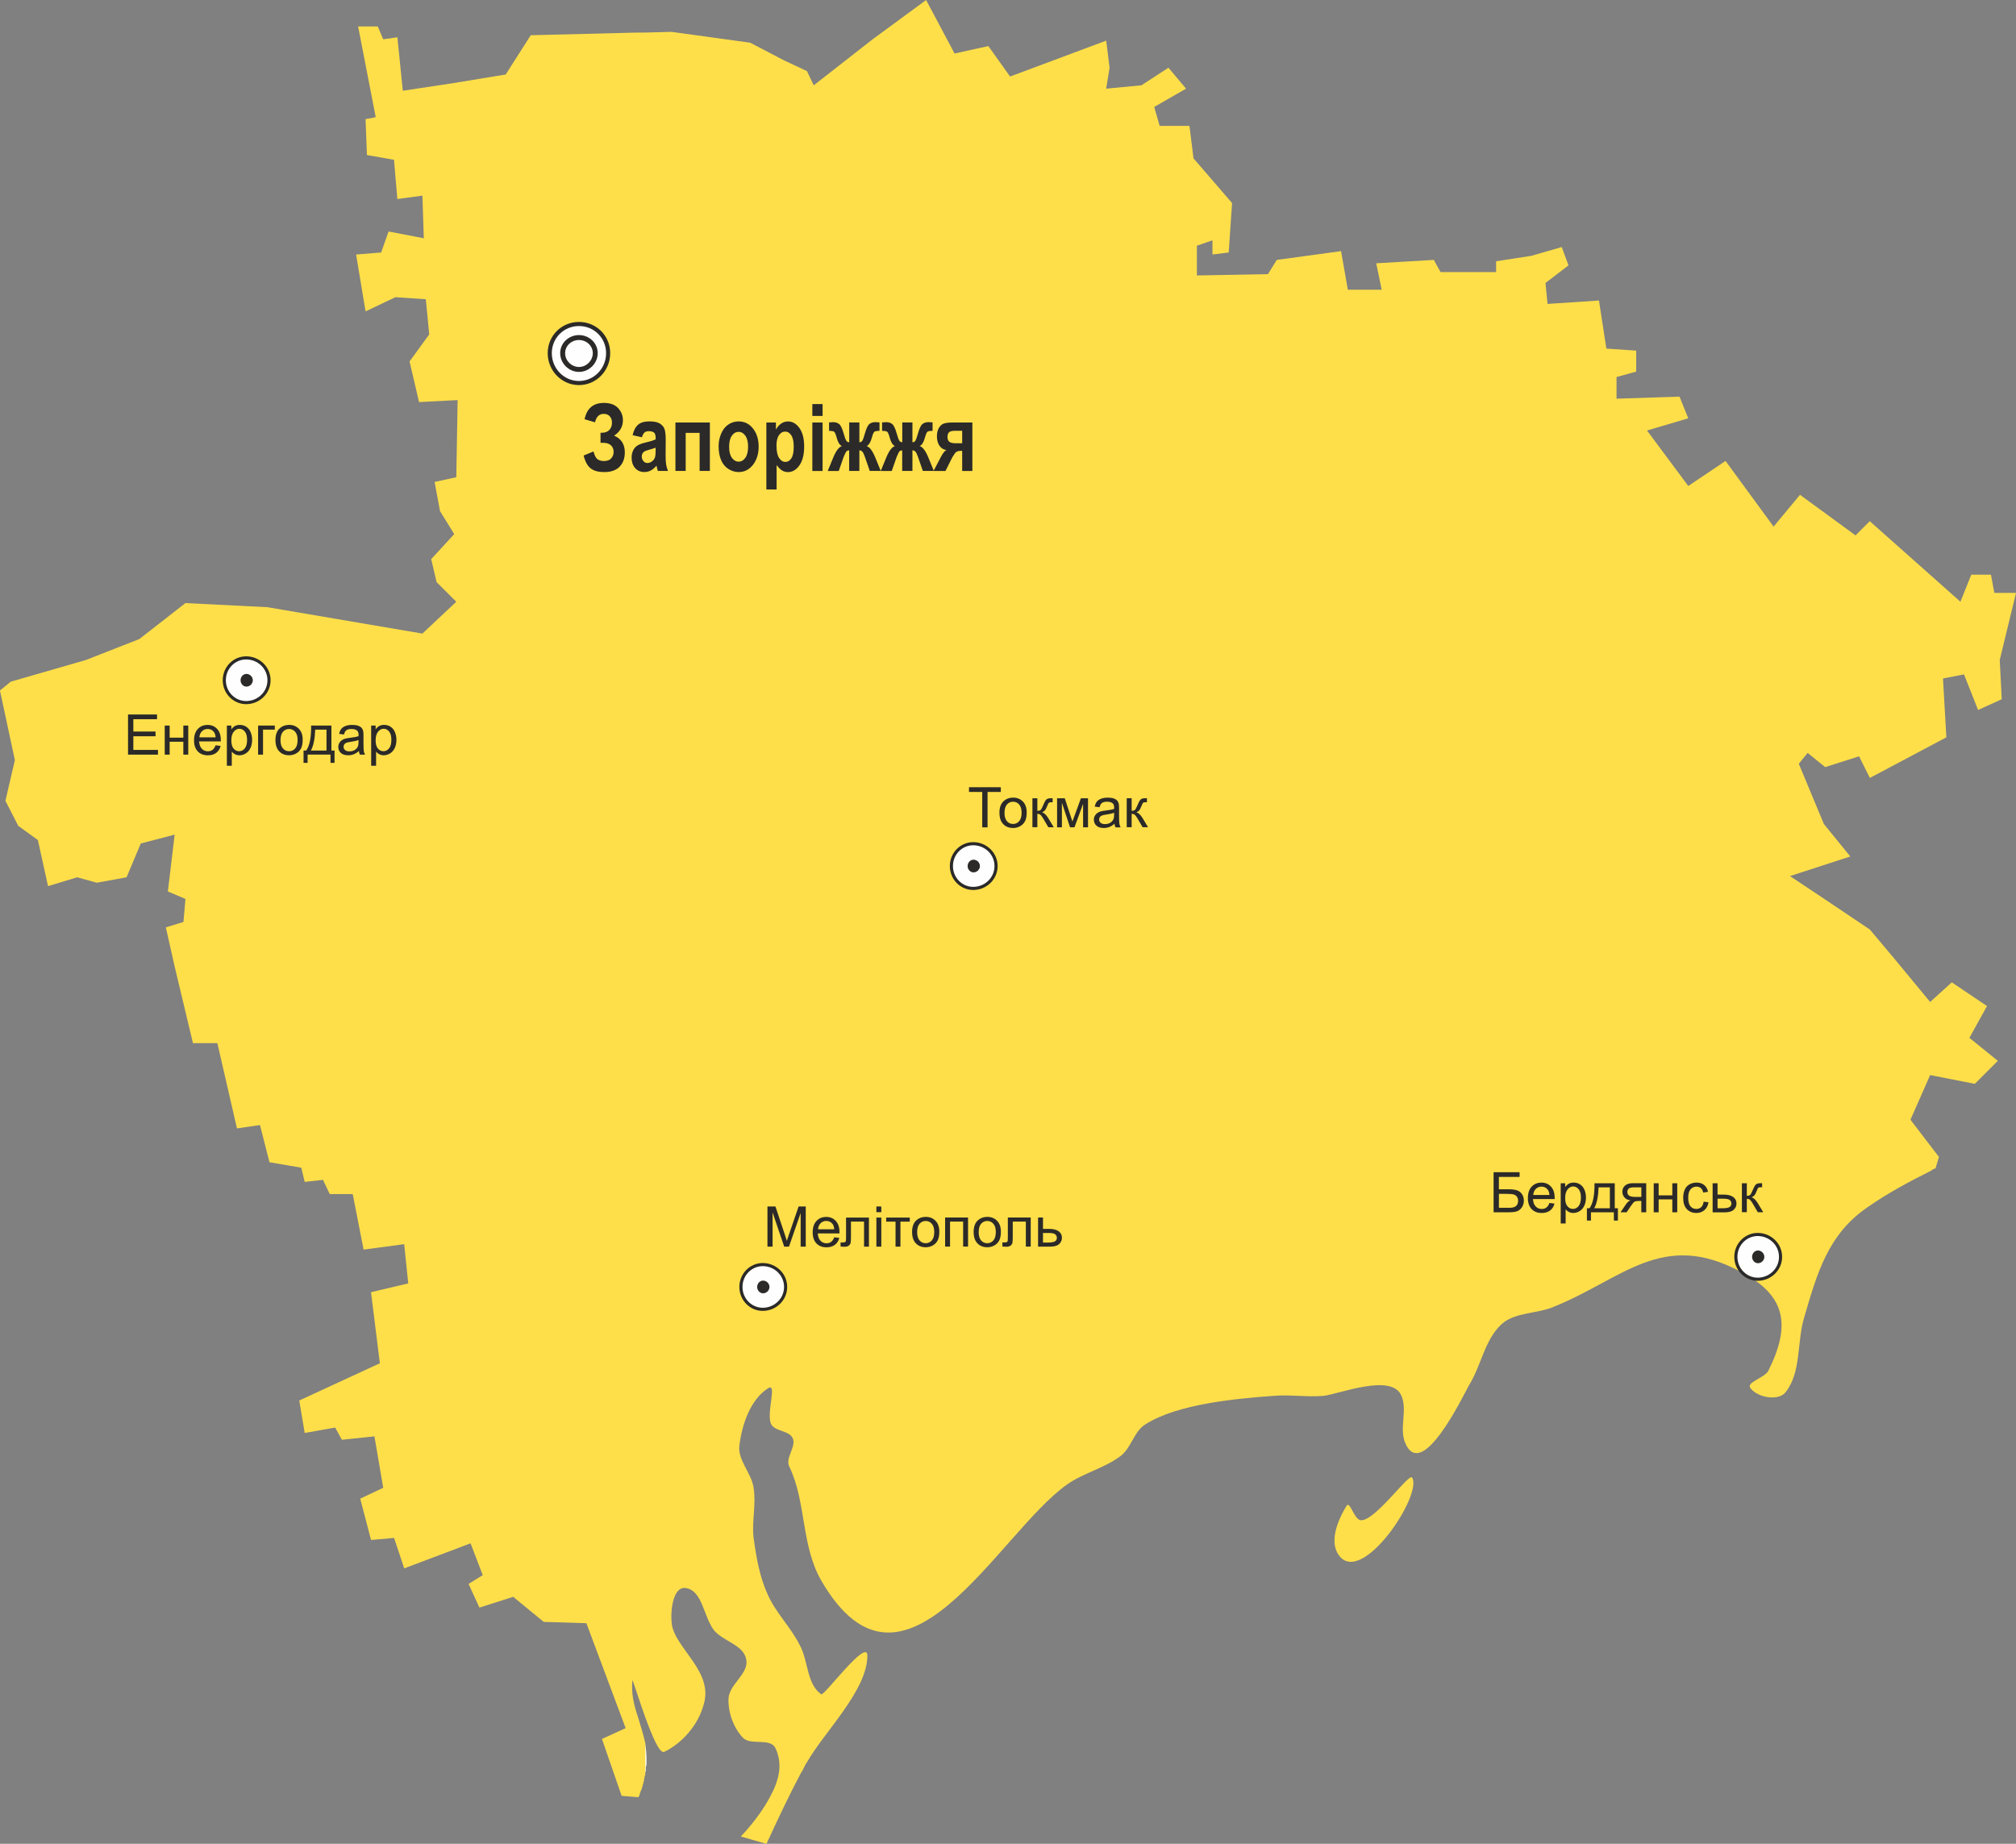 <?xml version="1.0" encoding="UTF-8" standalone="no"?>
<!-- Created with Inkscape (http://www.inkscape.org/) -->

<svg
   xmlns:svg="http://www.w3.org/2000/svg"
   xmlns="http://www.w3.org/2000/svg"
   version="1.1"
   width="76.085mm"
   height="69.594mm"
   viewBox="0 0 76.085 69.594"
   id="svg2"
   xml:space="preserve"
   style="fill-rule:evenodd">
 <rect x="0" y="0" width="76.085" height="69.594" fill="#808080" stroke="none"/>
 <defs
   id="defs4">
  <style
   type="text/css"
   id="style6" />
 </defs>
 <g
   id="Layer_x0020_1">
  
  <g
   id="_322659008">
   <path
   d="m 24.348,65.788 0,1.175 0,-0.026 c 0,0 0,0 0,-0.025 l 0,-0.024 0.026,-0.025 c 0,-0.026 0,-0.026 0,-0.026 0,-0.051 0,-0.077 0,-0.128 0,0 0,0 0,-0.026 0.026,-0.024 0.026,-0.077 0.026,-0.126 l 0,-0.026 c 0,-0.051 0,-0.102 0,-0.155 0,-0.203 -0.026,-0.408 -0.052,-0.587 z"
   id="_328422088"
   style="fill:#fefefe" />
   <polygon
   points="24.348,66.937 24.348,66.963 "
   id="_328422016"
   style="fill:#fefefe" />
   <g
   id="g13">
    <path
   d="m 53.294,55.774 c 0.41,0.638 -1.89,4.112 -2.759,2.937 -0.383,-0.511 -0.05,-1.329 0.281,-1.866 0.129,-0.229 0.282,0.511 0.537,0.537 0.536,0.051 1.839,-1.814 1.941,-1.609 z"
   id="_328421920"
   style="fill:#ffdf49" />
    <path
   d="m 74.653,26.799 0.894,-0.407 -0.076,-1.482 0.614,-2.531 -0.818,0 -0.128,-0.688 -0.741,0 -0.41,1.022 -3.423,-3.041 -0.536,0.537 -2.096,-1.532 -0.996,1.2 -1.814,-2.478 -1.407,0.945 -1.557,-2.095 1.557,-0.46 -0.331,-0.818 -2.376,0.078 0,-0.818 0.741,-0.205 0,-0.791 -1.125,-0.077 -0.279,-1.815 -1.942,0.129 -0.076,-0.792 0.868,-0.664 -0.255,-0.69 -1.151,0.332 -1.326,0.204 0,0.409 -2.096,0 -0.255,-0.46 -2.173,0.127 0.206,0.997 -1.278,0 -0.256,-1.456 -2.426,0.332 -0.332,0.536 -2.683,0.051 0,-1.124 0.589,-0.204 0,0.536 0.612,-0.076 0.127,-1.866 -1.455,-1.686 -0.154,-1.227 -1.124,0 -0.205,-0.715 1.201,-0.689 -0.664,-0.791 -1.02,0.664 -1.33,0.127 0.128,-0.791 -0.128,-1.022 -3.627,1.355 -0.82,-1.15 -1.275,0.281 -1.074,-2.019 -2.018,1.482 -2.223,1.738 -0.255,-0.536 -0.869,-0.408 -1.278,-0.666 -2.963,-0.408 -0.996,0.026 -0.281,0 -4.038,0.101 -0.945,1.482 -2.018,0.332 -1.866,0.281 -0.204,-2.018 -0.536,0.076 -0.205,-0.485 -0.741,0 0.664,3.424 -0.383,0.076 0.052,1.354 1.021,0.179 0.127,1.481 0.946,-0.128 0.052,1.61 -1.329,-0.256 -0.281,0.793 -0.945,0.076 0.358,2.146 1.124,-0.535 1.149,0.076 0.077,0.792 0.052,0.536 -0.742,1.021 0.358,1.534 1.456,-0.076 -0.05,2.912 -0.819,0.179 0.204,1.099 0.537,0.869 -0.869,0.945 0.204,0.868 0.742,0.741 -1.279,1.201 -5.85,-0.996 -3.093,-0.155 -1.737,1.356 -2.018,0.792 -2.836,0.818 -0.409,0.333 0.563,2.63 -0.357,1.534 0.485,0.945 0.741,0.537 0.382,1.738 1.1,-0.333 0.742,0.205 1.122,-0.205 0.537,-1.277 1.278,-0.333 -0.256,2.146 0.664,0.281 -0.075,0.869 -0.665,0.205 0.333,1.481 0.69,2.888 0.921,0 0.74,3.219 0.868,-0.128 0.359,1.405 1.2,0.205 0.129,0.536 0.69,-0.076 0.256,0.536 0.867,0 0.41,2.096 1.532,-0.206 0.153,1.482 -1.405,0.332 0.334,2.683 -3.042,1.405 0.205,1.225 1.15,-0.204 0.254,0.461 1.228,-0.129 0.332,1.942 -0.868,0.41 0.408,1.559 0.869,-0.077 0.383,1.149 2.504,-0.946 0.46,1.202 -0.535,0.331 0.41,0.894 1.275,-0.407 1.151,0.946 1.61,0.05 1.482,3.961 -0.894,0.408 0.742,2.146 0.612,0.052 0.025,0 c 0,0 0,-0.025 0.026,-0.052 0.026,-0.077 0.051,-0.178 0.104,-0.281 0,0 0,0 0,-0.026 0,0 0,0 0,-0.025 0,0 0.025,0 0.025,-0.025 l 0,-0.025 0,-0.027 c 0,0 0,-0.026 0.024,-0.026 l 0,-0.025 c 0,-0.027 0,-0.052 0,-0.052 0.026,-0.025 0.026,-0.025 0.026,-0.025 0,-0.025 0,-0.025 0,-0.05 l 0,-0.025 c 0.026,-0.051 0.026,-0.103 0.026,-0.129 0,-0.026 0.025,-0.026 0.025,-0.05 l 0,-0.026 0,-1.175 c -0.077,-0.332 -0.179,-0.665 -0.281,-0.996 -0.155,-0.46 -0.255,-0.895 -0.205,-1.38 0,-0.025 0.077,0.205 0.205,0.588 0.077,0.23 0.179,0.538 0.281,0.819 0.255,0.689 0.536,1.378 0.715,1.302 0.69,-0.333 1.278,-1.022 1.482,-1.763 0.409,-1.277 -1.097,-2.146 -1.201,-3.091 -0.052,-0.485 0.051,-1.407 0.537,-1.329 0.638,0.102 0.664,1.099 1.073,1.609 0.358,0.41 1.098,0.538 1.201,1.074 0.128,0.536 -0.639,0.944 -0.665,1.482 -0.025,0.51 0.18,1.097 0.538,1.481 0.28,0.306 1.022,0 1.226,0.383 0.306,0.638 0.129,1.251 -0.204,1.865 -0.435,0.817 -1.098,1.483 -1.098,1.483 l 0.97,0.279 c 0.409,-0.893 0.843,-1.813 1.303,-2.682 0.025,-0.024 0.025,-0.05 0.051,-0.076 0.025,-0.025 0.025,-0.077 0.051,-0.102 0.026,-0.052 0.051,-0.102 0.077,-0.154 0.025,-0.025 0.025,-0.05 0.051,-0.076 0.638,-1.125 2.274,-2.707 2.274,-4.012 0,-0.69 -1.636,1.533 -1.738,1.456 -0.562,-0.384 -0.486,-1.277 -0.818,-1.864 -0.331,-0.664 -0.894,-1.202 -1.199,-1.89 -0.309,-0.665 -0.436,-1.406 -0.538,-2.147 -0.076,-0.614 0.102,-1.251 0,-1.891 -0.076,-0.56 -0.613,-1.047 -0.536,-1.609 0.102,-0.792 0.408,-1.711 1.073,-2.146 0.382,-0.256 -0.077,0.945 0.127,1.354 0.153,0.282 0.689,0.231 0.818,0.538 0.128,0.331 -0.308,0.74 -0.129,1.073 0.639,1.328 0.435,2.962 1.201,4.291 3.117,5.366 6.668,-1.788 9.275,-3.628 0.612,-0.433 1.405,-0.613 2.018,-1.073 0.409,-0.307 0.512,-0.945 0.946,-1.201 1.2,-0.766 3.424,-0.97 4.828,-1.072 0.614,-0.051 1.252,0.051 1.892,0 0.614,-0.076 2.58,-0.868 2.938,0 0.228,0.537 -0.078,1.2 0.126,1.737 0.613,1.584 2.198,-1.737 2.427,-2.145 0.46,-0.742 0.587,-1.712 1.226,-2.3 0.511,-0.46 1.354,-0.383 1.993,-0.664 2.581,-1.048 4.062,-2.887 7,-1.328 1.738,0.894 1.942,2.018 1.072,3.757 -0.152,0.28 -0.868,0.433 -0.663,0.663 0.281,0.358 1.073,0.485 1.328,0.128 0.588,-0.767 0.409,-1.891 0.69,-2.81 0.485,-1.659 0.895,-3.143 2.401,-4.165 0.768,-0.536 1.584,-0.97 2.403,-1.379 l 0.025,-0.026 c 0.052,-0.026 0.076,-0.05 0.127,-0.05 l 0.129,-0.436 -1.075,-1.404 0.743,-1.686 1.686,0.331 0.868,-0.868 -1.072,-0.868 0.664,-1.2 -1.328,-0.894 -0.818,0.74 -1.329,-1.609 -0.946,-1.125 -1.405,-0.945 -1.609,-1.073 2.275,-0.74 -0.997,-1.227 -0.946,-2.272 0.334,-0.41 0.663,0.536 1.278,-0.408 0.408,0.816 2.886,-1.532 -0.127,-2.222 0.793,-0.154 0.536,1.353 z"
   id="_328421872"
   style="fill:#ffdf49" />
   </g>
   <polygon
   points="24.067,67.884 24.067,67.909 "
   id="_328128936"
   style="fill:#fefefe" />
   <g
   id="g18">
    <path
   d="m 28.786,49.421 c 0.472,0 0.864,-0.374 0.864,-0.845 0,-0.471 -0.392,-0.844 -0.864,-0.844 -0.45,0 -0.823,0.373 -0.823,0.844 0,0.471 0.372,0.845 0.823,0.845 z"
   id="_328128864"
   style="fill:#fefefe;stroke:#2b2a29;stroke-width:0.118" />
    <path
   d="m 28.798,48.778 c 0.11,0 0.204,-0.093 0.204,-0.202 0,-0.11 -0.094,-0.201 -0.204,-0.201 -0.1,0 -0.184,0.092 -0.184,0.201 0,0.109 0.084,0.202 0.184,0.202 z"
   id="_328128816"
   style="fill:#2b2a29;stroke:#2b2a29;stroke-width:0.076" />
   </g>
   <g
   id="g22">
    <path
   d="m 36.73,33.534 c 0.47,0 0.862,-0.372 0.862,-0.845 0,-0.471 -0.392,-0.843 -0.862,-0.843 -0.451,0 -0.824,0.372 -0.824,0.843 0,0.472 0.373,0.845 0.824,0.845 z"
   id="_328128696"
   style="fill:#fefefe;stroke:#2b2a29;stroke-width:0.118" />
    <path
   d="m 36.741,32.89 c 0.11,0 0.203,-0.092 0.203,-0.201 0,-0.108 -0.093,-0.201 -0.203,-0.201 -0.101,0 -0.184,0.093 -0.184,0.201 0,0.11 0.083,0.201 0.184,0.201 z"
   id="_328128648"
   style="fill:#2b2a29;stroke:#2b2a29;stroke-width:0.076" />
   </g>
   <g
   id="g26">
    <path
   d="m 66.336,48.285 c 0.472,0 0.863,-0.373 0.863,-0.845 0,-0.471 -0.391,-0.844 -0.863,-0.844 -0.45,0 -0.824,0.373 -0.824,0.844 0,0.471 0.374,0.845 0.824,0.845 z"
   id="_328128528"
   style="fill:#fefefe;stroke:#2b2a29;stroke-width:0.118" />
    <path
   d="m 66.347,47.642 c 0.109,0 0.202,-0.092 0.202,-0.202 0,-0.108 -0.093,-0.202 -0.202,-0.202 -0.101,0 -0.184,0.093 -0.184,0.202 0,0.11 0.083,0.202 0.184,0.202 z"
   id="_328128480"
   style="fill:#2b2a29;stroke:#2b2a29;stroke-width:0.076" />
   </g>
   <g
   id="g30">
    <path
   d="m 9.29,26.52 c 0.471,0 0.863,-0.373 0.863,-0.845 0,-0.471 -0.392,-0.843 -0.863,-0.843 -0.451,0 -0.825,0.372 -0.825,0.843 0,0.472 0.374,0.845 0.825,0.845 z"
   id="_328128360"
   style="fill:#fefefe;stroke:#2b2a29;stroke-width:0.118" />
    <path
   d="m 9.301,25.878 c 0.109,0 0.202,-0.093 0.202,-0.202 0,-0.108 -0.093,-0.201 -0.202,-0.201 -0.101,0 -0.184,0.092 -0.184,0.201 0,0.11 0.083,0.202 0.184,0.202 z"
   id="_328128312"
   style="fill:#2b2a29;stroke:#2b2a29;stroke-width:0.076" />
   </g>
   <path
   d="m 28.964,47.054 0,-1.515 0.302,0 0.358,1.073 c 0.033,0.1 0.058,0.175 0.072,0.224 0.017,-0.055 0.044,-0.136 0.081,-0.243 l 0.363,-1.054 0.27,0 0,1.515 -0.193,0 0,-1.268 -0.44,1.268 -0.181,0 -0.438,-1.29 0,1.29 -0.193,0 z m 2.52,-0.353 0.192,0.024 c -0.03,0.113 -0.086,0.2 -0.168,0.262 -0.082,0.062 -0.187,0.093 -0.314,0.093 -0.161,0 -0.288,-0.049 -0.382,-0.148 -0.094,-0.099 -0.141,-0.237 -0.141,-0.416 0,-0.185 0.048,-0.328 0.142,-0.43 0.095,-0.102 0.218,-0.153 0.37,-0.153 0.147,0 0.267,0.05 0.359,0.15 0.093,0.1 0.14,0.241 0.14,0.422 0,0.011 -3e-4,0.028 -0.001,0.05 l -0.818,0 c 0.007,0.121 0.041,0.213 0.102,0.277 0.061,0.064 0.138,0.096 0.229,0.096 0.068,0 0.126,-0.018 0.175,-0.054 0.048,-0.036 0.086,-0.093 0.115,-0.172 z M 30.873,46.4 31.486,46.4 C 31.478,46.308 31.454,46.239 31.416,46.193 31.357,46.121 31.28,46.085 31.186,46.085 c -0.085,0 -0.157,0.029 -0.215,0.086 -0.058,0.057 -0.09,0.134 -0.097,0.229 z m 1.057,-0.443 0.864,0 0,1.097 -0.185,0 0,-0.944 -0.493,0 0,0.547 c 0,0.127 -0.004,0.212 -0.012,0.252 -0.009,0.041 -0.031,0.076 -0.069,0.106 -0.037,0.03 -0.091,0.045 -0.161,0.045 -0.043,0 -0.093,-0.003 -0.15,-0.009 l 0,-0.155 0.082,0 c 0.038,0 0.066,-0.004 0.083,-0.012 0.017,-0.008 0.028,-0.021 0.033,-0.038 0.006,-0.017 0.008,-0.073 0.008,-0.169 l 0,-0.723 z m 1.145,-0.203 0,-0.214 0.186,0 0,0.214 -0.186,0 z m 0,1.301 0,-1.097 0.186,0 0,1.097 -0.186,0 z m 0.369,-1.097 0.892,0 0,0.154 -0.353,0 0,0.944 -0.185,0 0,-0.944 -0.353,0 0,-0.154 z M 34.422,46.505 c 0,-0.203 0.056,-0.354 0.17,-0.452 0.094,-0.081 0.209,-0.122 0.345,-0.122 0.151,0 0.274,0.049 0.37,0.148 0.096,0.099 0.144,0.235 0.144,0.41 0,0.141 -0.021,0.253 -0.064,0.333 -0.042,0.081 -0.104,0.144 -0.185,0.189 -0.081,0.045 -0.169,0.067 -0.265,0.067 -0.153,0 -0.278,-0.049 -0.372,-0.148 -0.095,-0.098 -0.142,-0.24 -0.142,-0.426 z m 0.191,0 c 0,0.141 0.031,0.246 0.092,0.316 0.061,0.07 0.139,0.105 0.231,0.105 0.092,0 0.169,-0.035 0.231,-0.105 0.061,-0.07 0.092,-0.177 0.092,-0.321 0,-0.136 -0.031,-0.239 -0.092,-0.309 -0.062,-0.07 -0.138,-0.105 -0.23,-0.105 -0.093,0 -0.17,0.035 -0.231,0.104 -0.061,0.07 -0.092,0.175 -0.092,0.315 z m 1.056,-0.549 0.866,0 0,1.097 -0.186,0 0,-0.944 -0.494,0 0,0.944 -0.186,0 0,-1.097 z m 1.076,0.549 c 0,-0.203 0.056,-0.354 0.17,-0.452 0.094,-0.081 0.209,-0.122 0.345,-0.122 0.151,0 0.274,0.049 0.37,0.148 0.096,0.099 0.144,0.235 0.144,0.41 0,0.141 -0.021,0.253 -0.064,0.333 -0.042,0.081 -0.104,0.144 -0.185,0.189 -0.081,0.045 -0.169,0.067 -0.265,0.067 -0.153,0 -0.278,-0.049 -0.372,-0.148 -0.095,-0.098 -0.142,-0.24 -0.142,-0.426 z m 0.191,0 c 0,0.141 0.031,0.246 0.092,0.316 0.061,0.07 0.139,0.105 0.231,0.105 0.092,0 0.169,-0.035 0.231,-0.105 0.061,-0.07 0.092,-0.177 0.092,-0.321 0,-0.136 -0.031,-0.239 -0.092,-0.309 -0.062,-0.07 -0.138,-0.105 -0.23,-0.105 -0.093,0 -0.17,0.035 -0.231,0.104 -0.061,0.07 -0.092,0.175 -0.092,0.315 z m 1.1,-0.549 0.864,0 0,1.097 -0.185,0 0,-0.944 -0.493,0 0,0.547 c 0,0.127 -0.004,0.212 -0.012,0.252 -0.009,0.041 -0.031,0.076 -0.069,0.106 -0.037,0.03 -0.091,0.045 -0.161,0.045 -0.043,0 -0.093,-0.003 -0.15,-0.009 l 0,-0.155 0.082,0 c 0.038,0 0.066,-0.004 0.083,-0.012 0.017,-0.008 0.028,-0.021 0.033,-0.038 0.006,-0.017 0.008,-0.073 0.008,-0.169 l 0,-0.723 z m 1.141,0 0.186,0 0,0.429 0.236,0 c 0.154,0 0.272,0.03 0.355,0.09 0.083,0.06 0.124,0.142 0.124,0.246 0,0.091 -0.035,0.17 -0.104,0.235 -0.069,0.065 -0.18,0.098 -0.332,0.098 l -0.465,0 0,-1.097 z m 0.186,0.944 0.196,0 c 0.118,0 0.202,-0.015 0.252,-0.043 0.05,-0.029 0.075,-0.074 0.075,-0.135 0,-0.048 -0.018,-0.09 -0.056,-0.127 -0.037,-0.037 -0.12,-0.056 -0.247,-0.056 l -0.22,0 0,0.362 z"
   id="_328128192"
   style="fill:#2b2a29;fill-rule:nonzero" />
   <path
   d="m 37.07,31.229 0,-1.336 -0.499,0 0,-0.179 1.201,0 0,0.179 -0.501,0 0,1.336 -0.2,0 z m 0.649,-0.549 c 0,-0.203 0.056,-0.354 0.17,-0.452 0.094,-0.081 0.209,-0.122 0.345,-0.122 0.151,0 0.274,0.049 0.37,0.148 0.096,0.099 0.144,0.235 0.144,0.41 0,0.141 -0.021,0.253 -0.064,0.333 -0.042,0.081 -0.104,0.144 -0.185,0.189 -0.081,0.045 -0.169,0.067 -0.265,0.067 -0.153,0 -0.278,-0.049 -0.372,-0.148 -0.095,-0.098 -0.142,-0.24 -0.142,-0.426 z m 0.191,0 c 0,0.141 0.031,0.246 0.092,0.316 0.061,0.07 0.139,0.105 0.231,0.105 0.092,0 0.169,-0.035 0.231,-0.105 0.061,-0.07 0.092,-0.177 0.092,-0.321 0,-0.136 -0.031,-0.239 -0.092,-0.309 -0.062,-0.07 -0.138,-0.105 -0.23,-0.105 -0.093,0 -0.17,0.035 -0.231,0.104 -0.061,0.07 -0.092,0.175 -0.092,0.315 z m 1.054,-0.549 0.186,0 0,0.474 c 0.059,0 0.101,-0.011 0.125,-0.034 0.024,-0.023 0.059,-0.089 0.105,-0.199 0.037,-0.087 0.066,-0.144 0.089,-0.172 0.023,-0.028 0.049,-0.046 0.079,-0.056 0.03,-0.01 0.077,-0.015 0.142,-0.015 l 0.037,0 0,0.154 -0.052,-10e-4 c -0.049,0 -0.08,0.007 -0.094,0.022 -0.014,0.015 -0.037,0.06 -0.066,0.135 -0.028,0.072 -0.054,0.121 -0.078,0.148 -0.023,0.028 -0.06,0.053 -0.108,0.075 0.08,0.022 0.158,0.096 0.236,0.223 l 0.204,0.34 -0.205,0 -0.199,-0.34 c -0.041,-0.068 -0.076,-0.113 -0.106,-0.135 -0.03,-0.022 -0.067,-0.033 -0.109,-0.033 l 0,0.507 -0.186,0 0,-1.097 z m 0.932,0 0.289,0 0.289,0.878 0.32,-0.878 0.268,0 0,1.097 -0.186,0 0,-0.884 -0.325,0.884 -0.167,0 -0.307,-0.926 0,0.926 -0.182,0 0,-1.097 z m 2.166,0.962 c -0.069,0.059 -0.136,0.1 -0.199,0.124 -0.064,0.024 -0.132,0.036 -0.205,0.036 -0.121,0 -0.213,-0.029 -0.278,-0.088 -0.065,-0.059 -0.097,-0.134 -0.097,-0.226 0,-0.054 0.012,-0.103 0.037,-0.147 0.024,-0.044 0.057,-0.08 0.096,-0.107 0.04,-0.027 0.084,-0.047 0.134,-0.061 0.036,-0.01 0.091,-0.019 0.165,-0.028 0.15,-0.018 0.261,-0.039 0.332,-0.064 7e-4,-0.025 10e-4,-0.042 10e-4,-0.048 0,-0.076 -0.018,-0.13 -0.053,-0.16 -0.047,-0.042 -0.118,-0.063 -0.212,-0.063 -0.087,0 -0.152,0.015 -0.194,0.046 -0.042,0.031 -0.072,0.085 -0.092,0.163 l -0.182,-0.025 c 0.017,-0.078 0.044,-0.141 0.081,-0.188 0.038,-0.048 0.093,-0.085 0.164,-0.111 0.072,-0.026 0.154,-0.039 0.249,-0.039 0.094,0 0.17,0.011 0.228,0.033 0.059,0.022 0.102,0.05 0.13,0.083 0.028,0.034 0.047,0.075 0.058,0.127 0.006,0.032 0.009,0.089 0.009,0.171 l 0,0.248 c 0,0.173 0.004,0.283 0.012,0.328 0.008,0.046 0.024,0.09 0.047,0.132 l -0.194,0 c -0.019,-0.038 -0.032,-0.084 -0.037,-0.136 z m -0.015,-0.416 c -0.068,0.028 -0.169,0.051 -0.304,0.07 -0.077,0.011 -0.131,0.023 -0.162,0.037 -0.032,0.014 -0.057,0.034 -0.073,0.061 -0.017,0.026 -0.026,0.056 -0.026,0.088 0,0.05 0.019,0.091 0.056,0.124 0.037,0.033 0.092,0.049 0.165,0.049 0.072,0 0.136,-0.015 0.191,-0.047 0.056,-0.031 0.097,-0.074 0.123,-0.129 0.02,-0.042 0.03,-0.104 0.03,-0.186 l 0,-0.068 z m 0.476,-0.547 0.186,0 0,0.474 c 0.059,0 0.101,-0.011 0.125,-0.034 0.024,-0.023 0.059,-0.089 0.105,-0.199 0.037,-0.087 0.066,-0.144 0.089,-0.172 0.023,-0.028 0.049,-0.046 0.079,-0.056 0.03,-0.01 0.077,-0.015 0.142,-0.015 l 0.037,0 0,0.154 -0.052,-0.001 c -0.049,0 -0.08,0.007 -0.094,0.022 -0.014,0.015 -0.037,0.06 -0.066,0.135 -0.028,0.072 -0.054,0.121 -0.078,0.148 -0.023,0.028 -0.06,0.053 -0.108,0.075 0.08,0.022 0.158,0.096 0.236,0.223 l 0.204,0.34 -0.205,0 -0.199,-0.34 c -0.041,-0.068 -0.076,-0.113 -0.106,-0.135 -0.03,-0.022 -0.067,-0.033 -0.109,-0.033 l 0,0.507 -0.186,0 0,-1.097 z"
   id="_328128120"
   style="fill:#2b2a29;fill-rule:nonzero" />
   <path
   d="m 56.368,44.244 0.983,0 0,0.179 -0.782,0 0,0.467 0.362,0 c 0.134,0 0.24,0.013 0.319,0.038 0.079,0.025 0.142,0.073 0.189,0.144 0.048,0.07 0.072,0.153 0.072,0.246 0,0.077 -0.017,0.148 -0.051,0.214 -0.034,0.066 -0.085,0.121 -0.153,0.163 -0.067,0.042 -0.182,0.063 -0.345,0.063 l -0.593,0 0,-1.515 z m 0.201,1.345 0.401,0 c 0.108,0 0.189,-0.022 0.243,-0.066 0.054,-0.044 0.081,-0.11 0.081,-0.198 0,-0.063 -0.015,-0.115 -0.046,-0.157 -0.031,-0.042 -0.074,-0.07 -0.129,-0.084 -0.055,-0.014 -0.149,-0.021 -0.282,-0.021 l -0.267,0 0,0.526 z m 1.907,-0.183 0.192,0.024 c -0.03,0.113 -0.086,0.2 -0.168,0.262 -0.082,0.062 -0.187,0.093 -0.314,0.093 -0.161,0 -0.288,-0.049 -0.382,-0.148 -0.094,-0.099 -0.141,-0.237 -0.141,-0.416 0,-0.185 0.048,-0.328 0.142,-0.43 0.095,-0.102 0.218,-0.153 0.37,-0.153 0.147,0 0.267,0.05 0.359,0.15 0.093,0.1 0.14,0.241 0.14,0.422 0,0.011 -3e-4,0.028 -10e-4,0.05 l -0.818,0 c 0.007,0.121 0.041,0.213 0.102,0.277 0.061,0.064 0.138,0.096 0.229,0.096 0.068,0 0.126,-0.018 0.175,-0.054 0.048,-0.036 0.086,-0.093 0.115,-0.172 z m -0.611,-0.301 0.613,0 c -0.008,-0.092 -0.032,-0.162 -0.07,-0.207 -0.059,-0.072 -0.136,-0.108 -0.23,-0.108 -0.085,0 -0.157,0.029 -0.215,0.086 -0.058,0.057 -0.09,0.134 -0.097,0.229 z m 1.037,1.075 0,-1.518 0.169,0 0,0.143 c 0.04,-0.056 0.085,-0.098 0.136,-0.126 0.05,-0.028 0.111,-0.042 0.183,-0.042 0.094,0 0.176,0.024 0.248,0.072 0.072,0.048 0.126,0.116 0.162,0.204 0.037,0.088 0.055,0.184 0.055,0.289 0,0.112 -0.02,0.213 -0.061,0.303 -0.04,0.09 -0.099,0.159 -0.176,0.207 -0.077,0.048 -0.158,0.072 -0.242,0.072 -0.062,0 -0.117,-0.013 -0.167,-0.039 -0.049,-0.026 -0.09,-0.059 -0.121,-0.099 l 0,0.534 -0.186,0 z m 0.168,-0.963 c 0,0.141 0.029,0.246 0.086,0.313 0.057,0.067 0.127,0.101 0.208,0.101 0.083,0 0.153,-0.035 0.212,-0.105 0.059,-0.07 0.089,-0.178 0.089,-0.325 0,-0.14 -0.029,-0.244 -0.086,-0.314 -0.058,-0.07 -0.126,-0.104 -0.206,-0.104 -0.079,0 -0.149,0.037 -0.211,0.111 -0.061,0.074 -0.091,0.182 -0.091,0.323 z m 1.107,-0.555 0.765,0 0,0.944 0.119,0 0,0.464 -0.153,0 0,-0.311 -0.864,0 0,0.311 -0.153,0 0,-0.464 0.098,0 c 0.131,-0.178 0.194,-0.493 0.188,-0.944 z m 0.155,0.154 c -0.014,0.356 -0.069,0.62 -0.165,0.791 l 0.59,0 0,-0.791 -0.425,0 z m 1.797,-0.154 0,1.097 -0.185,0 0,-0.428 -0.107,0 c -0.066,0 -0.114,0.009 -0.146,0.025 -0.032,0.017 -0.079,0.071 -0.14,0.163 l -0.162,0.24 -0.23,0 0.2,-0.296 c 0.061,-0.09 0.122,-0.141 0.183,-0.153 -0.106,-0.015 -0.185,-0.053 -0.236,-0.115 -0.051,-0.062 -0.077,-0.133 -0.077,-0.214 0,-0.095 0.034,-0.172 0.101,-0.232 0.067,-0.059 0.164,-0.089 0.292,-0.089 l 0.509,0 z m -0.185,0.154 -0.265,0 c -0.111,0 -0.182,0.017 -0.214,0.052 -0.032,0.034 -0.048,0.075 -0.048,0.121 0,0.066 0.024,0.114 0.071,0.144 0.047,0.031 0.131,0.046 0.251,0.046 l 0.206,0 0,-0.363 z m 0.468,-0.154 0.186,0 0,0.457 0.516,0 0,-0.457 0.186,0 0,1.097 -0.186,0 0,-0.487 -0.516,0 0,0.487 -0.186,0 0,-1.097 z m 1.884,0.695 0.183,0.024 c -0.02,0.126 -0.071,0.225 -0.153,0.296 -0.082,0.071 -0.183,0.107 -0.303,0.107 -0.15,0 -0.271,-0.049 -0.362,-0.147 -0.091,-0.098 -0.137,-0.239 -0.137,-0.422 0,-0.118 0.02,-0.222 0.059,-0.311 0.04,-0.089 0.099,-0.156 0.179,-0.2 0.08,-0.044 0.168,-0.067 0.262,-0.067 0.119,0 0.217,0.03 0.292,0.091 0.076,0.06 0.124,0.146 0.146,0.257 l -0.181,0.028 c -0.017,-0.074 -0.048,-0.129 -0.091,-0.167 -0.044,-0.037 -0.097,-0.056 -0.159,-0.056 -0.094,0 -0.17,0.034 -0.229,0.101 -0.059,0.067 -0.088,0.173 -0.088,0.319 0,0.147 0.028,0.255 0.085,0.322 0.056,0.067 0.13,0.1 0.221,0.1 0.073,0 0.134,-0.022 0.183,-0.067 0.049,-0.045 0.08,-0.114 0.093,-0.207 z m 0.339,-0.695 0.186,0 0,0.429 0.236,0 c 0.154,0 0.272,0.03 0.355,0.09 0.083,0.06 0.124,0.142 0.124,0.246 0,0.091 -0.035,0.17 -0.104,0.235 -0.069,0.065 -0.18,0.098 -0.332,0.098 l -0.465,0 0,-1.097 z m 0.186,0.944 0.196,0 c 0.118,0 0.202,-0.015 0.252,-0.043 0.05,-0.029 0.075,-0.074 0.075,-0.135 0,-0.048 -0.018,-0.09 -0.056,-0.127 -0.037,-0.037 -0.12,-0.056 -0.247,-0.056 l -0.22,0 0,0.362 z m 0.919,-0.944 0.186,0 0,0.474 c 0.059,0 0.101,-0.011 0.125,-0.034 0.024,-0.023 0.059,-0.089 0.105,-0.199 0.037,-0.087 0.066,-0.144 0.089,-0.172 0.023,-0.028 0.049,-0.046 0.079,-0.056 0.03,-0.01 0.077,-0.015 0.142,-0.015 l 0.037,0 0,0.154 -0.052,-10e-4 c -0.049,0 -0.08,0.007 -0.094,0.022 -0.014,0.015 -0.037,0.06 -0.066,0.135 -0.028,0.072 -0.054,0.121 -0.078,0.148 -0.023,0.028 -0.06,0.053 -0.108,0.075 0.08,0.022 0.158,0.096 0.236,0.223 l 0.204,0.34 -0.205,0 -0.199,-0.34 c -0.041,-0.068 -0.076,-0.113 -0.106,-0.135 -0.03,-0.022 -0.067,-0.033 -0.109,-0.033 l 0,0.507 -0.186,0 0,-1.097 z"
   id="_328128048"
   style="fill:#2b2a29;fill-rule:nonzero" />
   <path
   d="m 4.832,28.484 0,-1.515 1.095,0 0,0.179 -0.895,0 0,0.464 0.838,0 0,0.178 -0.838,0 0,0.516 0.93,0 0,0.179 -1.131,0 z m 1.385,-1.097 0.186,0 0,0.457 0.516,0 0,-0.457 0.186,0 0,1.097 -0.186,0 0,-0.487 -0.516,0 0,0.487 -0.186,0 0,-1.097 z m 1.919,0.744 0.192,0.024 c -0.03,0.113 -0.086,0.2 -0.168,0.262 -0.082,0.062 -0.187,0.093 -0.314,0.093 -0.161,0 -0.288,-0.049 -0.382,-0.148 -0.094,-0.099 -0.141,-0.237 -0.141,-0.416 0,-0.185 0.048,-0.328 0.142,-0.43 0.095,-0.102 0.218,-0.153 0.37,-0.153 0.147,0 0.267,0.05 0.359,0.15 0.093,0.1 0.14,0.241 0.14,0.422 0,0.011 -3e-4,0.028 -0.001,0.05 l -0.818,0 c 0.007,0.121 0.041,0.213 0.102,0.277 0.061,0.064 0.138,0.096 0.229,0.096 0.068,0 0.126,-0.018 0.175,-0.054 0.048,-0.036 0.086,-0.093 0.115,-0.172 z m -0.611,-0.301 0.613,0 c -0.008,-0.092 -0.032,-0.162 -0.07,-0.207 -0.059,-0.072 -0.136,-0.108 -0.23,-0.108 -0.085,0 -0.157,0.029 -0.215,0.086 -0.058,0.057 -0.09,0.134 -0.097,0.229 z m 1.037,1.075 0,-1.518 0.169,0 0,0.143 c 0.04,-0.056 0.085,-0.098 0.136,-0.126 0.05,-0.028 0.111,-0.042 0.183,-0.042 0.094,0 0.176,0.024 0.248,0.072 0.072,0.048 0.126,0.116 0.162,0.204 0.037,0.088 0.055,0.184 0.055,0.289 0,0.112 -0.02,0.213 -0.061,0.303 -0.04,0.09 -0.099,0.159 -0.176,0.207 -0.077,0.048 -0.158,0.072 -0.242,0.072 -0.062,0 -0.117,-0.013 -0.167,-0.039 -0.049,-0.026 -0.09,-0.059 -0.121,-0.099 l 0,0.534 -0.186,0 z m 0.168,-0.963 c 0,0.141 0.029,0.246 0.086,0.313 0.057,0.067 0.127,0.101 0.208,0.101 0.083,0 0.153,-0.035 0.212,-0.105 0.059,-0.07 0.089,-0.178 0.089,-0.325 0,-0.14 -0.029,-0.244 -0.086,-0.314 -0.058,-0.07 -0.126,-0.104 -0.206,-0.104 -0.079,0 -0.149,0.037 -0.211,0.111 -0.061,0.074 -0.091,0.182 -0.091,0.323 z m 1.01,-0.555 0.632,0 0,0.154 -0.445,0 0,0.944 -0.186,0 0,-1.097 z M 10.395,27.935 c 0,-0.203 0.056,-0.354 0.17,-0.452 0.094,-0.081 0.209,-0.122 0.345,-0.122 0.151,0 0.274,0.049 0.37,0.148 0.096,0.099 0.144,0.235 0.144,0.41 0,0.141 -0.021,0.253 -0.064,0.333 -0.042,0.081 -0.104,0.144 -0.185,0.189 -0.081,0.045 -0.169,0.067 -0.265,0.067 -0.153,0 -0.278,-0.049 -0.372,-0.148 -0.095,-0.098 -0.142,-0.24 -0.142,-0.426 z m 0.191,0 c 0,0.141 0.031,0.246 0.092,0.316 0.061,0.07 0.139,0.105 0.231,0.105 0.092,0 0.169,-0.035 0.231,-0.105 0.061,-0.07 0.092,-0.177 0.092,-0.321 0,-0.136 -0.031,-0.239 -0.092,-0.309 -0.062,-0.07 -0.138,-0.105 -0.23,-0.105 -0.093,0 -0.17,0.035 -0.231,0.104 -0.061,0.07 -0.092,0.175 -0.092,0.315 z m 1.156,-0.549 0.765,0 0,0.944 0.119,0 0,0.464 -0.153,0 0,-0.311 -0.864,0 0,0.311 -0.153,0 0,-0.464 0.098,0 c 0.131,-0.178 0.194,-0.493 0.188,-0.944 z m 0.155,0.154 c -0.014,0.356 -0.069,0.62 -0.165,0.791 l 0.59,0 0,-0.791 -0.425,0 z m 1.649,0.808 c -0.069,0.059 -0.136,0.1 -0.199,0.124 -0.064,0.024 -0.132,0.036 -0.205,0.036 -0.121,0 -0.213,-0.029 -0.278,-0.088 -0.065,-0.059 -0.097,-0.134 -0.097,-0.226 0,-0.054 0.012,-0.103 0.037,-0.147 0.024,-0.044 0.057,-0.08 0.096,-0.107 0.04,-0.027 0.084,-0.047 0.134,-0.061 0.036,-0.01 0.091,-0.019 0.165,-0.028 0.15,-0.018 0.261,-0.039 0.332,-0.064 7e-4,-0.025 10e-4,-0.042 10e-4,-0.048 0,-0.076 -0.018,-0.13 -0.053,-0.16 -0.047,-0.042 -0.118,-0.063 -0.212,-0.063 -0.087,0 -0.152,0.015 -0.194,0.046 -0.042,0.031 -0.072,0.085 -0.092,0.163 l -0.182,-0.025 c 0.017,-0.078 0.044,-0.141 0.081,-0.188 0.038,-0.048 0.093,-0.085 0.164,-0.111 0.072,-0.026 0.154,-0.039 0.249,-0.039 0.094,0 0.17,0.011 0.228,0.033 0.059,0.022 0.102,0.05 0.13,0.083 0.028,0.034 0.047,0.075 0.058,0.127 0.006,0.032 0.009,0.089 0.009,0.171 l 0,0.248 c 0,0.173 0.004,0.283 0.012,0.328 0.008,0.046 0.024,0.09 0.047,0.132 l -0.194,0 c -0.019,-0.038 -0.032,-0.084 -0.037,-0.136 z m -0.015,-0.416 c -0.068,0.028 -0.169,0.051 -0.304,0.07 -0.077,0.011 -0.131,0.023 -0.162,0.037 -0.032,0.014 -0.057,0.034 -0.073,0.061 -0.017,0.026 -0.026,0.056 -0.026,0.088 0,0.05 0.019,0.091 0.056,0.124 0.037,0.033 0.092,0.049 0.165,0.049 0.072,0 0.136,-0.015 0.191,-0.047 0.056,-0.031 0.097,-0.074 0.123,-0.129 0.02,-0.042 0.03,-0.104 0.03,-0.186 l 0,-0.068 z m 0.477,0.972 0,-1.518 0.169,0 0,0.143 c 0.04,-0.056 0.085,-0.098 0.136,-0.126 0.05,-0.028 0.111,-0.042 0.183,-0.042 0.094,0 0.176,0.024 0.248,0.072 0.072,0.048 0.126,0.116 0.162,0.204 0.037,0.088 0.055,0.184 0.055,0.289 0,0.112 -0.02,0.213 -0.061,0.303 -0.04,0.09 -0.099,0.159 -0.176,0.207 -0.077,0.048 -0.158,0.072 -0.242,0.072 -0.062,0 -0.117,-0.013 -0.167,-0.039 -0.049,-0.026 -0.09,-0.059 -0.121,-0.099 l 0,0.534 -0.186,0 z m 0.168,-0.963 c 0,0.141 0.029,0.246 0.086,0.313 0.057,0.067 0.127,0.101 0.208,0.101 0.083,0 0.153,-0.035 0.212,-0.105 0.059,-0.07 0.089,-0.178 0.089,-0.325 0,-0.14 -0.029,-0.244 -0.086,-0.314 -0.058,-0.07 -0.126,-0.104 -0.206,-0.104 -0.079,0 -0.149,0.037 -0.211,0.111 -0.061,0.074 -0.091,0.182 -0.091,0.323 z"
   id="_328127976"
   style="fill:#2b2a29;fill-rule:nonzero" />
   <g
   id="g38">
    <path
   d="m 21.851,14.458 c 0.614,0 1.101,-0.513 1.101,-1.127 0,-0.616 -0.487,-1.102 -1.101,-1.102 -0.616,0 -1.103,0.486 -1.103,1.102 0,0.614 0.487,1.127 1.103,1.127 z"
   id="_322659272"
   style="fill:#fefefe;stroke:#2b2a29;stroke-width:0.155" />
    <path
   d="m 21.851,13.945 c 0.332,0 0.614,-0.282 0.614,-0.614 0,-0.334 -0.281,-0.59 -0.614,-0.59 -0.334,0 -0.616,0.256 -0.616,0.59 0,0.332 0.282,0.614 0.616,0.614"
   id="_322659128"
   style="fill:none;stroke:#2b2a29;stroke-width:0.186" />
   </g>
   <path
   d="m 22.459,15.94 -0.397,-0.115 c 0.086,-0.412 0.328,-0.617 0.729,-0.617 0.237,0 0.416,0.065 0.537,0.195 0.121,0.131 0.181,0.283 0.181,0.459 0,0.12 -0.027,0.229 -0.083,0.326 -0.055,0.097 -0.137,0.182 -0.248,0.256 0.134,0.058 0.235,0.139 0.302,0.244 0.067,0.105 0.101,0.235 0.101,0.389 0,0.221 -0.065,0.4 -0.195,0.537 -0.13,0.136 -0.325,0.205 -0.584,0.205 -0.211,0 -0.378,-0.043 -0.5,-0.132 -0.122,-0.088 -0.214,-0.252 -0.276,-0.493 l 0.373,-0.153 c 0.039,0.152 0.09,0.25 0.154,0.294 0.063,0.045 0.142,0.067 0.236,0.067 0.128,0 0.222,-0.035 0.281,-0.104 0.059,-0.069 0.088,-0.149 0.088,-0.239 0,-0.103 -0.033,-0.186 -0.1,-0.25 -0.067,-0.063 -0.167,-0.095 -0.301,-0.095 l -0.093,0 0,-0.38 0.047,0 c 0.125,0 0.221,-0.035 0.286,-0.105 0.066,-0.07 0.099,-0.163 0.099,-0.279 0,-0.092 -0.027,-0.17 -0.08,-0.233 -0.054,-0.063 -0.131,-0.095 -0.231,-0.095 -0.171,0 -0.28,0.106 -0.328,0.317 z m 1.767,0.565 -0.351,-0.079 c 0.04,-0.177 0.107,-0.307 0.204,-0.393 0.097,-0.085 0.24,-0.128 0.43,-0.128 0.173,0 0.301,0.026 0.386,0.077 0.084,0.051 0.144,0.116 0.178,0.195 0.034,0.079 0.052,0.223 0.052,0.433 l -0.004,0.565 c 0,0.161 0.006,0.279 0.019,0.356 0.012,0.076 0.036,0.158 0.07,0.245 l -0.383,0 c -0.01,-0.032 -0.022,-0.08 -0.037,-0.143 -0.006,-0.029 -0.011,-0.048 -0.014,-0.057 -0.066,0.081 -0.137,0.141 -0.212,0.181 -0.075,0.04 -0.156,0.06 -0.241,0.06 -0.151,0 -0.27,-0.051 -0.356,-0.153 -0.087,-0.102 -0.13,-0.232 -0.13,-0.388 0,-0.103 0.02,-0.195 0.059,-0.276 0.04,-0.081 0.095,-0.143 0.166,-0.186 0.071,-0.043 0.174,-0.081 0.308,-0.113 0.181,-0.042 0.306,-0.082 0.376,-0.119 l 0,-0.048 c 0,-0.093 -0.018,-0.159 -0.055,-0.199 -0.037,-0.039 -0.106,-0.059 -0.208,-0.059 -0.069,0 -0.123,0.017 -0.161,0.051 -0.038,0.034 -0.07,0.093 -0.094,0.178 z m 0.518,0.393 c -0.05,0.021 -0.128,0.045 -0.236,0.074 -0.107,0.029 -0.177,0.057 -0.211,0.084 -0.05,0.045 -0.076,0.102 -0.076,0.171 0,0.068 0.02,0.126 0.061,0.176 0.04,0.049 0.092,0.074 0.154,0.074 0.07,0 0.136,-0.029 0.2,-0.086 0.047,-0.043 0.078,-0.097 0.092,-0.161 0.01,-0.041 0.015,-0.12 0.015,-0.236 l 0,-0.096 z m 0.747,-0.951 1.3,0 0,1.829 -0.387,0 0,-1.438 -0.525,0 0,1.438 -0.388,0 0,-1.829 z m 1.63,0.889 c 0,-0.161 0.032,-0.316 0.095,-0.467 0.064,-0.15 0.153,-0.265 0.27,-0.344 0.116,-0.079 0.246,-0.119 0.39,-0.119 0.221,0 0.403,0.09 0.544,0.27 0.142,0.18 0.212,0.407 0.212,0.681 0,0.276 -0.072,0.506 -0.214,0.688 -0.143,0.182 -0.323,0.273 -0.54,0.273 -0.135,0 -0.262,-0.038 -0.384,-0.114 -0.122,-0.076 -0.214,-0.187 -0.278,-0.333 -0.063,-0.146 -0.095,-0.325 -0.095,-0.535 z m 0.397,0.026 c 0,0.182 0.034,0.321 0.103,0.417 0.069,0.096 0.154,0.145 0.255,0.145 0.101,0 0.186,-0.048 0.254,-0.145 0.069,-0.096 0.103,-0.236 0.103,-0.42 0,-0.179 -0.034,-0.317 -0.103,-0.413 -0.068,-0.097 -0.153,-0.145 -0.254,-0.145 -0.101,0 -0.186,0.048 -0.255,0.145 -0.069,0.096 -0.103,0.236 -0.103,0.417 z m 1.405,-0.914 0.361,0 0,0.269 c 0.047,-0.092 0.11,-0.167 0.19,-0.224 0.08,-0.058 0.169,-0.086 0.266,-0.086 0.17,0 0.314,0.084 0.432,0.25 0.119,0.166 0.178,0.399 0.178,0.696 0,0.305 -0.06,0.543 -0.179,0.712 -0.119,0.169 -0.264,0.254 -0.434,0.254 -0.081,0 -0.154,-0.02 -0.22,-0.06 -0.065,-0.041 -0.135,-0.109 -0.207,-0.207 l 0,0.922 -0.387,0 0,-2.525 z m 0.383,0.884 c 0,0.205 0.033,0.357 0.098,0.455 0.065,0.098 0.144,0.148 0.238,0.148 0.09,0 0.165,-0.045 0.224,-0.135 0.06,-0.09 0.09,-0.238 0.09,-0.443 0,-0.192 -0.031,-0.335 -0.093,-0.428 -0.062,-0.093 -0.138,-0.139 -0.229,-0.139 -0.095,0 -0.173,0.045 -0.236,0.137 -0.063,0.091 -0.094,0.226 -0.094,0.406 z m 1.352,-1.132 0,-0.448 0.387,0 0,0.448 -0.387,0 z m 0,2.077 0,-1.829 0.387,0 0,1.829 -0.387,0 z m 1.39,0 0,-0.78 c -0.051,0.005 -0.086,0.019 -0.105,0.042 -0.02,0.024 -0.055,0.093 -0.104,0.209 l -0.184,0.529 -0.416,0 0.207,-0.505 c 0.104,-0.253 0.214,-0.397 0.327,-0.435 -0.085,-0.04 -0.15,-0.144 -0.194,-0.312 -0.034,-0.125 -0.065,-0.2 -0.093,-0.225 -0.028,-0.025 -0.094,-0.037 -0.196,-0.037 l 0,-0.32 c 0.076,-0.006 0.129,-0.009 0.159,-0.009 0.086,0 0.159,0.024 0.219,0.07 0.061,0.047 0.118,0.165 0.171,0.352 0.041,0.146 0.075,0.238 0.099,0.276 0.025,0.039 0.062,0.059 0.112,0.061 l 0,-0.747 0.384,0 0,0.747 c 0.05,0 0.087,-0.02 0.112,-0.06 0.025,-0.041 0.058,-0.133 0.098,-0.278 0.053,-0.185 0.108,-0.302 0.167,-0.35 0.059,-0.048 0.136,-0.072 0.228,-0.072 0.027,0 0.078,0.003 0.154,0.009 l 0,0.32 c -0.102,0 -0.167,0.012 -0.196,0.037 -0.028,0.025 -0.06,0.099 -0.094,0.225 -0.045,0.168 -0.11,0.272 -0.194,0.312 0.113,0.037 0.222,0.182 0.326,0.435 l 0.207,0.505 -0.416,0 -0.183,-0.529 c -0.033,-0.095 -0.064,-0.159 -0.091,-0.193 -0.028,-0.034 -0.068,-0.053 -0.119,-0.058 l 0,0.78 -0.384,0 z m 2.001,0 0,-0.78 c -0.051,0.005 -0.086,0.019 -0.105,0.042 -0.02,0.024 -0.054,0.093 -0.104,0.209 l -0.184,0.529 -0.416,0 0.207,-0.505 c 0.104,-0.253 0.214,-0.397 0.327,-0.435 -0.085,-0.04 -0.15,-0.144 -0.194,-0.312 -0.034,-0.125 -0.065,-0.2 -0.093,-0.225 -0.028,-0.025 -0.094,-0.037 -0.196,-0.037 l 0,-0.32 c 0.076,-0.006 0.129,-0.009 0.16,-0.009 0.086,0 0.159,0.024 0.219,0.07 0.061,0.047 0.118,0.165 0.171,0.352 0.041,0.146 0.075,0.238 0.099,0.276 0.025,0.039 0.062,0.059 0.112,0.061 l 0,-0.747 0.384,0 0,0.747 c 0.05,0 0.087,-0.02 0.112,-0.06 0.025,-0.041 0.058,-0.133 0.098,-0.278 0.053,-0.185 0.108,-0.302 0.168,-0.35 0.059,-0.048 0.135,-0.072 0.228,-0.072 0.027,0 0.078,0.003 0.154,0.009 l 0,0.32 c -0.102,0 -0.167,0.012 -0.196,0.037 -0.028,0.025 -0.06,0.099 -0.094,0.225 -0.045,0.168 -0.11,0.272 -0.194,0.312 0.113,0.037 0.222,0.182 0.326,0.435 l 0.207,0.505 -0.416,0 -0.183,-0.529 c -0.033,-0.095 -0.064,-0.159 -0.091,-0.193 -0.028,-0.034 -0.068,-0.053 -0.119,-0.058 l 0,0.78 -0.384,0 z m 2.649,-1.829 0,1.829 -0.385,0 0,-0.76 -0.036,0 c -0.084,0 -0.145,0.014 -0.184,0.041 -0.039,0.027 -0.082,0.084 -0.13,0.171 l -0.024,0.036 -0.255,0.512 -0.451,0 0.277,-0.53 c 0.079,-0.152 0.151,-0.239 0.215,-0.262 -0.108,-0.008 -0.196,-0.059 -0.264,-0.154 -0.067,-0.095 -0.101,-0.216 -0.101,-0.363 0,-0.118 0.022,-0.219 0.067,-0.303 0.045,-0.084 0.104,-0.141 0.178,-0.172 0.074,-0.03 0.184,-0.045 0.33,-0.045 l 0.762,0 z m -0.385,0.312 -0.277,0 c -0.102,0 -0.174,0.018 -0.215,0.054 -0.041,0.036 -0.062,0.096 -0.062,0.18 0,0.084 0.023,0.144 0.07,0.181 0.047,0.036 0.124,0.055 0.23,0.055 l 0.254,0 0,-0.47 z"
   id="_322659104"
   style="fill:#2b2a29;fill-rule:nonzero" />
  </g>
 </g>
</svg>